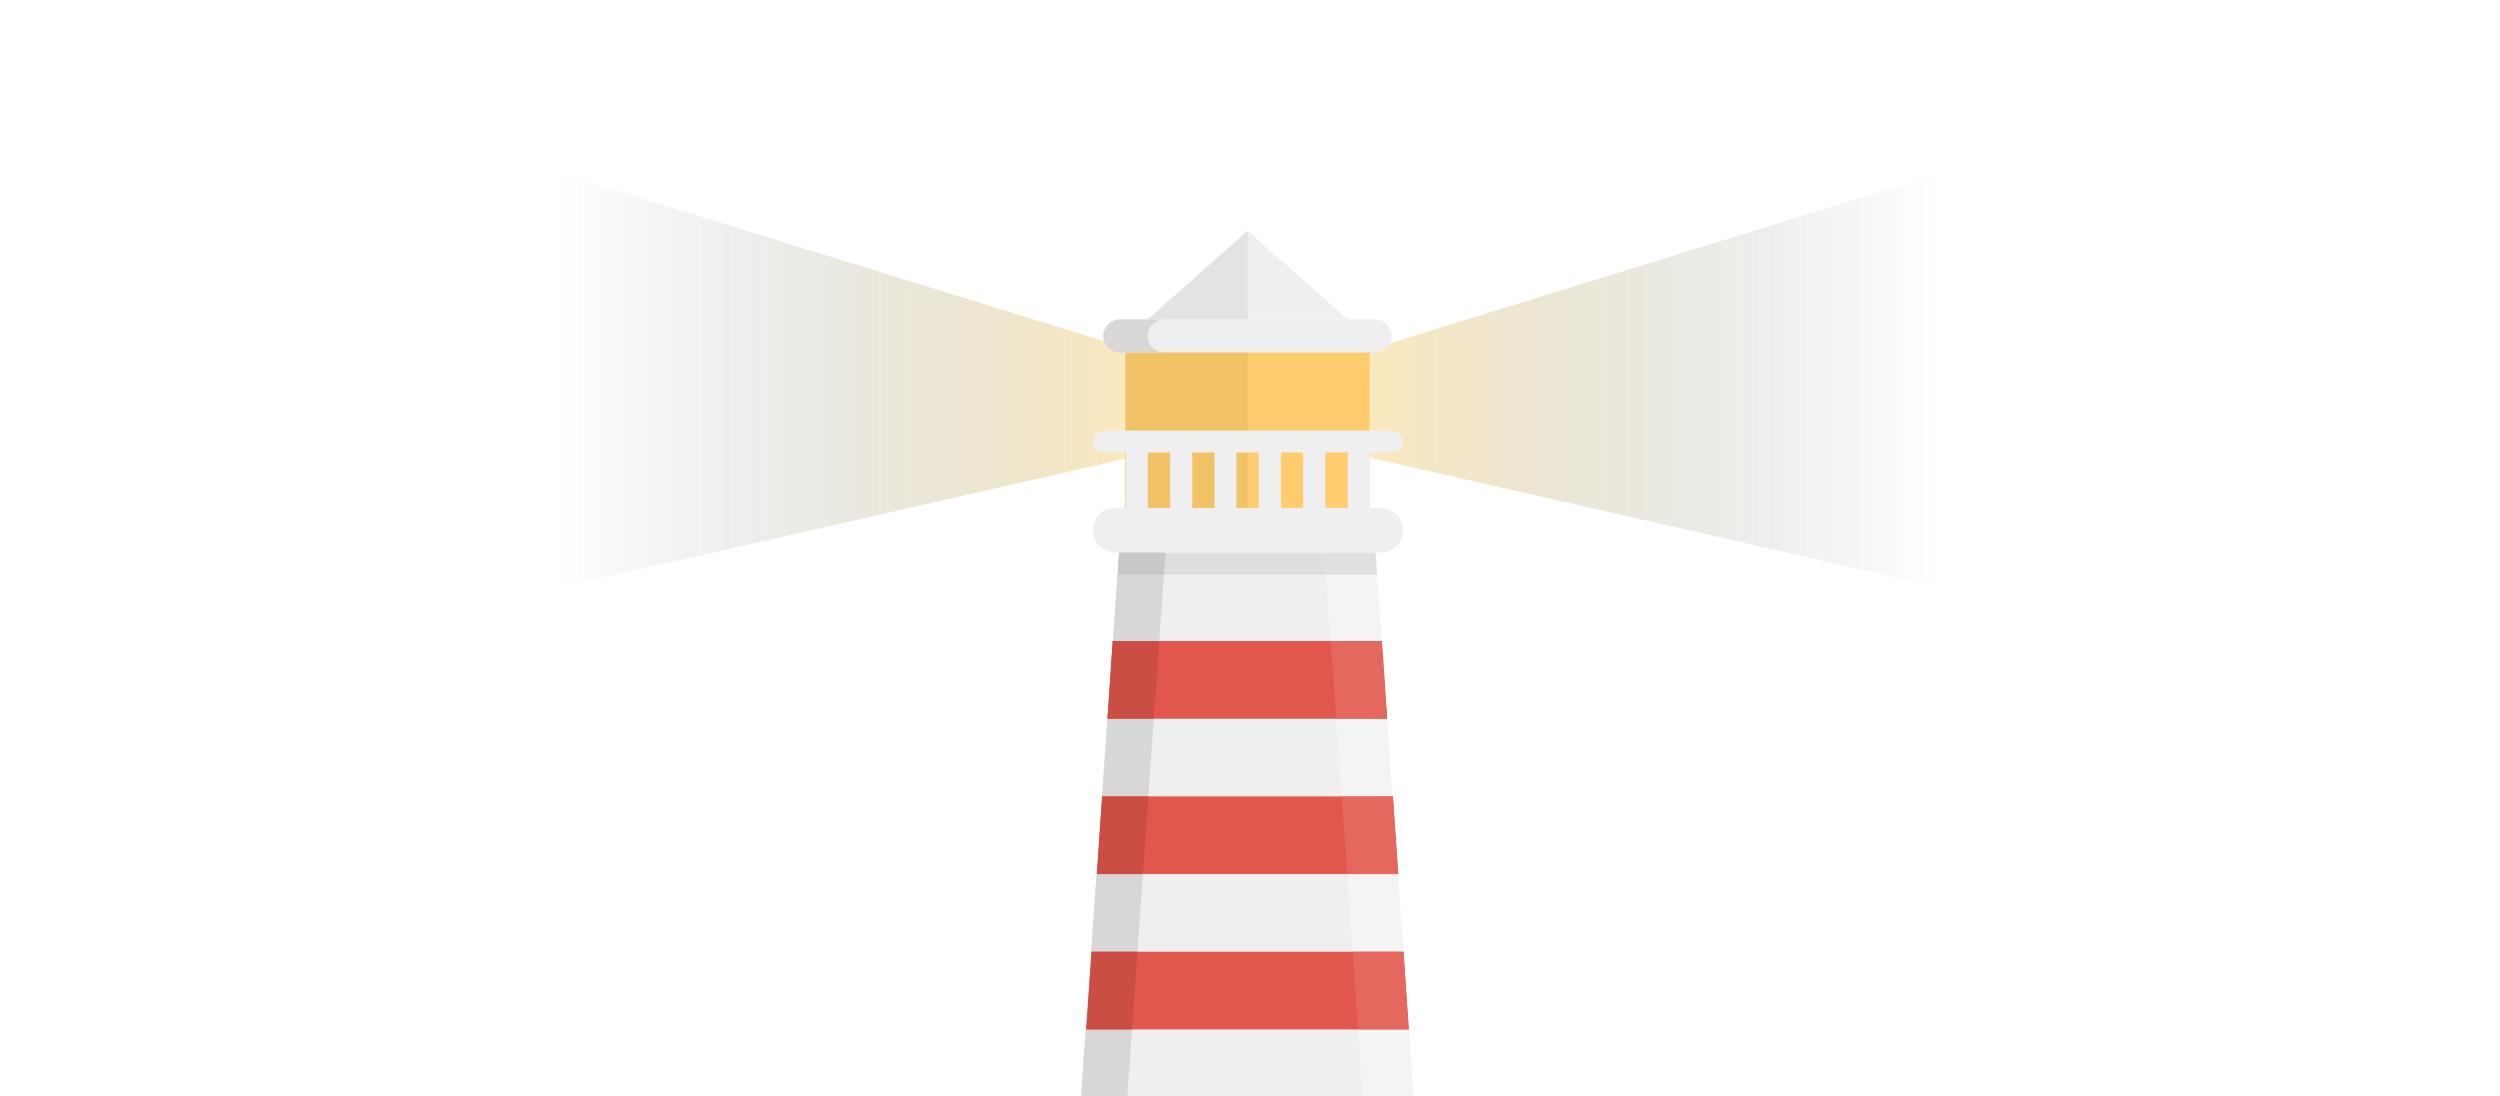 <?xml version="1.0" encoding="utf-8"?>
<!-- Generator: Adobe Illustrator 18.1.1, SVG Export Plug-In . SVG Version: 6.00 Build 0)  -->
<svg version="1.1" id="Layer_1" xmlns="http://www.w3.org/2000/svg" xmlns:xlink="http://www.w3.org/1999/xlink" x="0px" y="0px"
	 viewBox="0 0 663 290.7" enable-background="new 0 0 663 290.7" xml:space="preserve">
<linearGradient id="SVGID_1_" gradientUnits="userSpaceOnUse" x1="357.35" y1="94.78" x2="663" y2="94.78">
	<stop  offset="0" style="stop-color:#FFB819;stop-opacity:0.3"/>
	<stop  offset="0.179" style="stop-color:#9C7F25;stop-opacity:0.196"/>
	<stop  offset="0.344" style="stop-color:#494F30;stop-opacity:9.982811e-02"/>
	<stop  offset="0.46" style="stop-color:#153137;stop-opacity:3.272474e-02"/>
	<stop  offset="0.516" style="stop-color:#012639;stop-opacity:0"/>
</linearGradient>
<polygon fill="url(#SVGID_1_)" points="361,93.4 663,0 663,189.6 357.3,120 "/>
<linearGradient id="SVGID_2_" gradientUnits="userSpaceOnUse" x1="-13693.389" y1="94.78" x2="-13387.65" y2="94.78" gradientTransform="matrix(-1 0 0 1 -13387.65 0)">
	<stop  offset="0" style="stop-color:#FFB819;stop-opacity:0.3"/>
	<stop  offset="0.179" style="stop-color:#9C7F25;stop-opacity:0.196"/>
	<stop  offset="0.344" style="stop-color:#494F30;stop-opacity:9.982811e-02"/>
	<stop  offset="0.46" style="stop-color:#153137;stop-opacity:3.272474e-02"/>
	<stop  offset="0.516" style="stop-color:#012639;stop-opacity:0"/>
</linearGradient>
<polygon fill="url(#SVGID_2_)" points="302.2,93.4 0,0 0,189.6 305.7,120 "/>
<path fill="#EFEFEF" d="M374.6,287.7l-10.3-147.1h-67.1l-10.3,147.1c0,0-0.2,4.4-0.2,4.4v0.6c13.9,4.4,28.7,6.7,44.1,6.7
	c15.4,0,30.2-2.4,44.1-6.7L374.6,287.7z"/>
<path fill="#DEDEDE" d="M296.4,152.4h68.8l-0.4-5.9h-67.9L296.4,152.4z"/>
<path fill="#FECC6C" d="M298.5,90.6h64.7v44.1h-64.7V90.6z"/>
<path fill="#EFEFEF" d="M330.9,61.2l26.5,23.5h-52.9L330.9,61.2z"/>
<path fill="#D7D7D7" d="M298.6,295.9l10.9-155.3h-12.3l-10.3,147.1c0,0-0.2,4.4-0.2,4.4v0.6C290.6,293.9,294.6,295,298.6,295.9z"/>
<path fill="#C8C8C8" d="M296.4,152.4h12.3l0.4-5.9h-12.3L296.4,152.4z"/>
<path fill="#F4F4F4" d="M350.8,140.6l11,155.6c4.5-1,8.9-2.1,13.2-3.5l-0.4-5l-10.3-147.1L350.8,140.6z"/>
<path fill="#E0E0E0" d="M351.6,152.4h13.5l-0.4-5.9h-13.5L351.6,152.4z"/>
<path fill="#F1C266" d="M298.5,90.6h32.4v44.1h-32.4V90.6z"/>
<path fill="#EFEFEF" d="M366.2,134.7h-2.9V120h5.9c1.6,0,2.9-1.3,2.9-2.9c0-1.6-1.3-2.9-2.9-2.9h-76.5c-1.6,0-2.9,1.3-2.9,2.9
	c0,1.6,1.3,2.9,2.9,2.9h5.9v14.7h-2.9c-3.2,0-5.9,2.6-5.9,5.9c0,3.3,2.6,5.9,5.9,5.9h70.6c3.2,0,5.9-2.6,5.9-5.9
	C372.1,137.4,369.4,134.7,366.2,134.7z M304.4,134.7V120h5.9v14.7H304.4z M316.2,134.7V120h5.9v14.7H316.2z M327.9,134.7V120h5.9
	v14.7H327.9z M339.7,134.7V120h5.9v14.7H339.7z M351.5,134.7V120h5.9v14.7H351.5z M297,84.7h67.7c2.4,0,4.4,2,4.4,4.4
	c0,2.4-2,4.4-4.4,4.4H297c-2.4,0-4.4-2-4.4-4.4C292.6,86.7,294.6,84.7,297,84.7z"/>
<path fill="#D7D7D7" d="M304.4,89.1c0-2.4,2-4.4,4.4-4.4H297c-2.4,0-4.4,2-4.4,4.4c0,2.4,2,4.4,4.4,4.4h11.8
	C306.4,93.5,304.4,91.6,304.4,89.1z"/>
<path fill="#E3E3E3" d="M304.4,84.7h26.5V61.2L304.4,84.7z"/>
<g>
	<path fill="#E2574C" d="M292.3,211.2l-1.4,20.6h79.9l-1.4-20.6H292.3z M295.1,170l-1.4,20.6h74.1l-1.4-20.6H295.1z M373.6,273
		l-1.4-20.6h-82.7l-1.4,20.6H373.6z"/>
</g>
<g>
	<path fill="#CB4E44" d="M295.1,170l-1.4,20.6H306l1.5-20.6H295.1z M292.3,211.2l-1.4,20.6h12.2l1.5-20.6H292.3z M300.2,273
		l1.5-20.6h-12.2l-1.4,20.6H300.2z"/>
</g>
<g>
	<path fill="#E5685E" d="M352.9,170l1.5,20.6h13.5l-1.4-20.6H352.9z M355.8,211.2l1.5,20.6h13.5l-1.4-20.6H355.8z M373.6,273
		l-1.4-20.6h-13.5l1.5,20.6H373.6z"/>
</g>
</svg>
